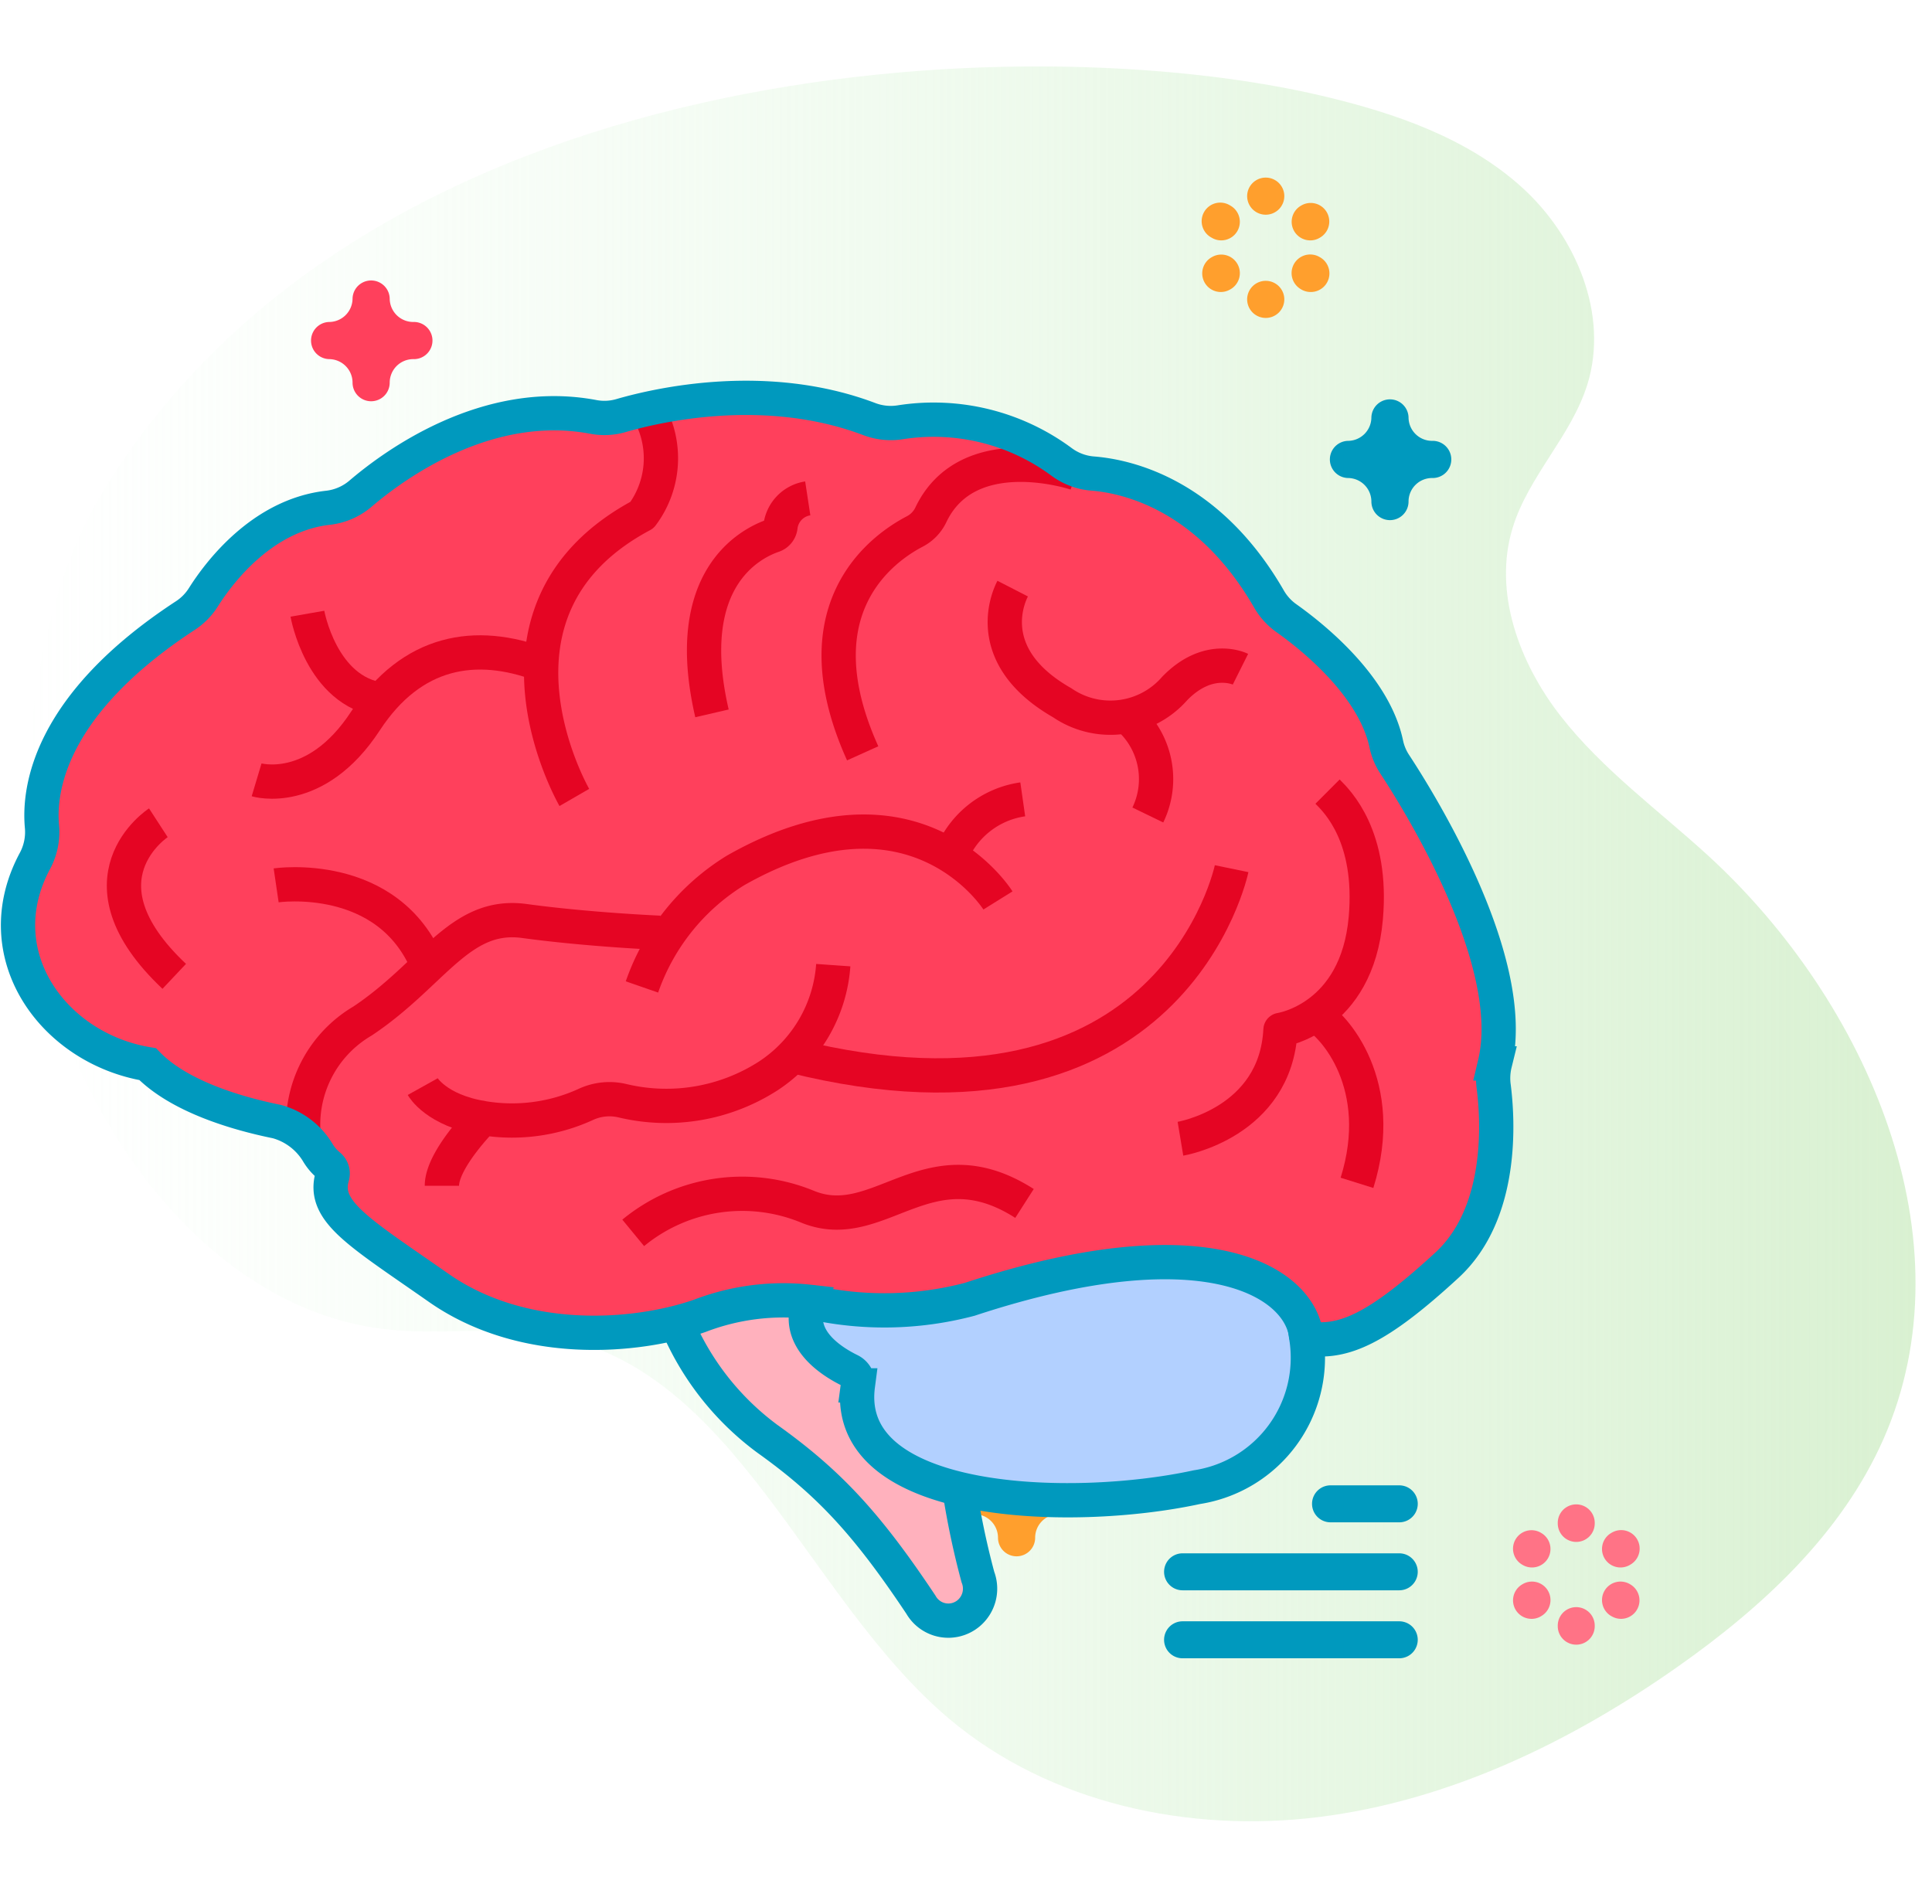 <svg xmlns="http://www.w3.org/2000/svg" xmlns:xlink="http://www.w3.org/1999/xlink" width="101.446" height="100" viewBox="0 0 101.446 100"><defs><linearGradient id="a" y1="0.5" x2="1" y2="0.5" gradientUnits="objectBoundingBox"><stop offset="0" stop-color="#e5fbe7" stop-opacity="0"/><stop offset="0.998" stop-color="#d8f0d0"/><stop offset="1" stop-color="#ffb3b3"/></linearGradient></defs><g transform="translate(-1125.554 -3066)"><rect width="100" height="100" transform="translate(1127 3066)" fill="none"/><g transform="translate(1127 3069.489)"><g transform="translate(0 0)"><path d="M3.938,22.362C17.947-.667,52.358-2.169,68.061,1.564c3.748.891,7.532,2.189,10.391,4.771s4.6,6.706,3.447,10.381c-.848,2.7-3.085,4.8-3.916,7.505-1.042,3.392.349,7.122,2.536,9.916s5.1,4.908,7.721,7.3c8.4,7.694,13.811,20.214,9.214,30.639C95.26,77.055,91.1,80.9,86.656,84.03c-5.629,3.962-12.024,7.05-18.854,7.9s-14.133-.715-19.4-5.152c-7.563-6.375-11.182-18.367-20.913-20.139-2.83-.515-5.752,0-8.611-.317-7.775-.85-13.7-7.638-16.675-14.87C-1.192,43.2-.7,29.991,3.938,22.362Z" transform="translate(0 0)" fill="url(#a)"/></g><g transform="translate(-0.86 6.44)"><path d="M3.187,6.374A.976.976,0,0,1,2.211,5.4,1.237,1.237,0,0,0,.976,4.162a.976.976,0,1,1,0-1.951A1.237,1.237,0,0,0,2.211.976a.976.976,0,0,1,1.951,0A1.237,1.237,0,0,0,5.4,2.211a.976.976,0,1,1,0,1.951A1.237,1.237,0,0,0,4.162,5.4.975.975,0,0,1,3.187,6.374Z" transform="translate(49.606 65.424)" fill="#ff9f2d"/><path d="M3.187,6.374A.976.976,0,0,1,2.211,5.4,1.237,1.237,0,0,0,.976,4.162a.976.976,0,0,1,0-1.951A1.237,1.237,0,0,0,2.211.976a.976.976,0,0,1,1.951,0A1.237,1.237,0,0,0,5.4,2.211a.976.976,0,1,1,0,1.951A1.237,1.237,0,0,0,4.162,5.4.976.976,0,0,1,3.187,6.374Z" transform="translate(69.212 11.011)" fill="#0099be"/><path d="M3.187,6.374A.976.976,0,0,1,2.211,5.4,1.237,1.237,0,0,0,.976,4.162a.976.976,0,0,1,0-1.951A1.237,1.237,0,0,0,2.211.976a.976.976,0,0,1,1.951,0A1.237,1.237,0,0,0,5.4,2.211a.976.976,0,1,1,0,1.951A1.237,1.237,0,0,0,4.162,5.4.976.976,0,0,1,3.187,6.374Z" transform="translate(15.715 4.768)" fill="#ff405c"/><g transform="translate(62.54 -0.634)"><g transform="translate(2.36)"><path d="M.976,1.98A.976.976,0,0,1,0,1V.976a.976.976,0,0,1,1.951,0V1A.976.976,0,0,1,.976,1.98Z" fill="#ff9f2d"/><path d="M.976,1.98A.976.976,0,0,1,0,1V.976a.976.976,0,0,1,1.951,0V1A.976.976,0,0,1,.976,1.98Z" transform="translate(0 5.421)" fill="#ff9f2d"/></g><g transform="translate(0 1.362)"><path d="M1,1.966a.97.97,0,0,1-.488-.132L.487,1.82A.976.976,0,1,1,1.465.132L1.49.146A.976.976,0,0,1,1,1.966Z" transform="translate(0 0)" fill="#ff9f2d"/><path d="M1,1.966a.972.972,0,0,1-.482-.128L.493,1.823a.976.976,0,0,1,.965-1.7l.025.014A.976.976,0,0,1,1,1.966Z" transform="translate(4.695 2.711)" fill="#ff9f2d"/></g><g transform="translate(0 1.362)"><path d="M.977,1.966A.976.976,0,0,1,.492.143L.517.129a.975.975,0,1,1,.968,1.694l-.025.014a.969.969,0,0,1-.483.129Z" transform="translate(0 2.711)" fill="#ff9f2d"/><path d="M.977,1.966A.976.976,0,0,1,.488.146L.514.131a.975.975,0,0,1,.975,1.69l-.025.015a.971.971,0,0,1-.486.131Z" transform="translate(4.695 0)" fill="#ff9f2d"/></g></g></g></g><g transform="translate(1033.874 2921.285)"><g transform="translate(92.626 165.608)"><path d="M559.435,667.1a31,31,0,0,1-12.475.1c-3.328-.8-5.714-2.47-5.324-5.441a.76.76,0,0,0-.419-.782c-.977-.477-2.919-1.7-2.134-3.607a17.583,17.583,0,0,0,8.422-.131c12.641-4.163,17.482-.8,17.682,2.048A6.875,6.875,0,0,1,559.435,667.1Z" transform="translate(-497.535 -609.893)" fill="#b2d0ff"/><path d="M170.106,201.738c.223,1.709.562,6.653-2.454,9.428-3.687,3.392-5.457,4.129-7.375,3.835-.2-2.847-5.041-6.211-17.682-2.048a17.583,17.583,0,0,1-8.422.131,12.246,12.246,0,0,0-5.751.738c-.378.132-.788.254-1.224.363-3.467.871-8.562.913-12.493-1.838-4.175-2.923-6.118-4.007-5.579-5.854a.535.535,0,0,0-.172-.557,2.633,2.633,0,0,1-.605-.712,3.62,3.62,0,0,0-2.132-1.605c-2.033-.412-5.112-1.292-6.785-3.015-4.965-.823-8.554-5.777-5.915-10.681a3.2,3.2,0,0,0,.363-1.813c-.171-1.884.34-6.361,7.538-11.066a3.179,3.179,0,0,0,.942-.961c.812-1.285,3.066-4.3,6.531-4.695a3.181,3.181,0,0,0,1.712-.738c1.822-1.557,6.685-5.092,12.244-4.033a3.108,3.108,0,0,0,1.447-.075c1.981-.573,7.617-1.856,13.016.182a3.177,3.177,0,0,0,1.643.172,11.282,11.282,0,0,1,8.48,2.092,3.16,3.16,0,0,0,1.611.6c1.807.14,6.093,1.081,9.269,6.595a3.161,3.161,0,0,0,.909,1c1.336.946,4.611,3.542,5.25,6.626a3.1,3.1,0,0,0,.45,1.062c1.435,2.189,6.5,10.418,5.252,15.694A3.229,3.229,0,0,0,170.106,201.738Z" transform="translate(-92.626 -165.612)" fill="#ff405c"/><path d="M480.947,693.32a1.656,1.656,0,0,1-2.49-.459c-2.831-4.246-4.82-6.4-8.064-8.713a14.558,14.558,0,0,1-4.774-6.092c.436-.109.845-.232,1.224-.363a12.246,12.246,0,0,1,5.751-.738c-.785,1.906,1.157,3.13,2.134,3.608a.76.76,0,0,1,.419.782c-.389,2.971,2,4.644,5.324,5.441a42.979,42.979,0,0,0,.971,4.622A1.685,1.685,0,0,1,480.947,693.32Z" transform="translate(-431.047 -629.485)" fill="#ffb1bd"/></g><g transform="translate(92.627 165.607)"><path d="M621.15,396.062a4.767,4.767,0,0,1,3.767-2.982" transform="translate(-572.161 -371.995)" fill="none" stroke="#e50523" stroke-linejoin="round" stroke-miterlimit="10" stroke-width="1.8"/><path d="M554.2,432.35s-3.059,14.831-23.08,9.825" transform="translate(-490.477 -407.625)" fill="none" stroke="#e50523" stroke-linejoin="round" stroke-miterlimit="10" stroke-width="1.8"/><path d="M353.318,487.01a7.592,7.592,0,0,1-3.4,5.809,9.891,9.891,0,0,1-7.679,1.308,2.951,2.951,0,0,0-1.909.194,9.3,9.3,0,0,1-5.4.722s-2.162,2.162-2.162,3.553" transform="translate(-310.512 -457.219)" fill="none" stroke="#e50523" stroke-linejoin="round" stroke-miterlimit="10" stroke-width="1.8"/><path d="M441.12,612.511a9.007,9.007,0,0,1,9.114-1.39c3.8,1.6,6.331-3.419,11.432-.155" transform="translate(-408.818 -568.661)" fill="none" stroke="#e50523" stroke-linejoin="round" stroke-miterlimit="10" stroke-width="1.8"/><path d="M751.12,406.91s5.005-.834,5.253-5.716c0,0,4.016-.587,4.48-5.87.375-4.283-1.483-6.118-2.009-6.643" transform="translate(-690.084 -368.003)" fill="none" stroke="#e50523" stroke-linejoin="round" stroke-miterlimit="10" stroke-width="1.8"/><path d="M464.8,414.961s-4.326-6.952-13.78-1.576a11.675,11.675,0,0,0-4.913,6.118" transform="translate(-413.346 -388.567)" fill="none" stroke="#e50523" stroke-linejoin="round" stroke-miterlimit="10" stroke-width="1.8"/><path d="M254.046,472.853a6.316,6.316,0,0,1,3.092-6.027c3.708-2.472,5.1-5.716,8.5-5.253s7.107.618,7.107.618" transform="translate(-239.05 -434.1)" fill="none" stroke="#e50523" stroke-linejoin="round" stroke-miterlimit="10" stroke-width="1.8"/><path d="M390.715,191.059s-5.716-9.887,3.553-14.831a4.972,4.972,0,0,0,.184-5.7" transform="translate(-361.504 -170.074)" fill="none" stroke="#e50523" stroke-linejoin="round" stroke-miterlimit="10" stroke-width="1.8"/><path d="M227.79,316.523s3.089.927,5.715-3.09c2.436-3.724,5.8-4.26,9.234-2.963" transform="translate(-215.263 -296.463)" fill="none" stroke="#e50523" stroke-linejoin="round" stroke-miterlimit="10" stroke-width="1.8"/><path d="M481.669,233.859c-1.638-7.068,2.009-8.923,3.219-9.337a.562.562,0,0,0,.377-.464,1.7,1.7,0,0,1,1.433-1.488" transform="translate(-445.231 -217.29)" fill="none" stroke="#e50523" stroke-linejoin="round" stroke-miterlimit="10" stroke-width="1.8"/><path d="M569.967,203.98s-5.682-1.924-7.632,2.19a1.906,1.906,0,0,1-.845.866c-1.7.888-6.157,4.057-2.73,11.648" transform="translate(-514.409 -200.016)" fill="none" stroke="#e50523" stroke-linejoin="round" stroke-miterlimit="10" stroke-width="1.8"/><path d="M663.989,277.913s-1.668-.834-3.46,1.02a4.478,4.478,0,0,1-5.9.742c-3.924-2.242-3.059-5.1-2.6-5.994" transform="translate(-599.802 -263.663)" fill="none" stroke="#e50523" stroke-linejoin="round" stroke-miterlimit="10" stroke-width="1.8"/><path d="M827.39,515.31c.982.521,3.81,3.662,2.2,8.809" transform="translate(-759.284 -482.896)" fill="none" stroke="#e50523" stroke-linejoin="round" stroke-miterlimit="10" stroke-width="1.8"/><path d="M154.443,406.35s-4.572,2.966.834,8.064" transform="translate(-147.075 -384.035)" fill="none" stroke="#e50523" stroke-linejoin="round" stroke-miterlimit="10" stroke-width="1.8"/><path d="M720.71,345.92a4.322,4.322,0,0,1,1.107,5.193" transform="translate(-662.493 -329.207)" fill="none" stroke="#e50523" stroke-linejoin="round" stroke-miterlimit="10" stroke-width="1.8"/><path d="M256.56,287.9s.718,4.105,3.9,4.516" transform="translate(-241.365 -276.564)" fill="none" stroke="#e50523" stroke-linejoin="round" stroke-miterlimit="10" stroke-width="1.8"/><path d="M238.85,441.254s5.9-.868,7.976,4.24" transform="translate(-225.297 -415.653)" fill="none" stroke="#e50523" stroke-linejoin="round" stroke-miterlimit="10" stroke-width="1.8"/><path d="M321.88,555.83s.7,1.256,3.174,1.654" transform="translate(-300.631 -519.66)" fill="none" stroke="#e50523" stroke-linejoin="round" stroke-miterlimit="10" stroke-width="1.8"/><path d="M106.223,203.613c-2.032-.413-5.111-1.293-6.784-3.016-4.965-.823-8.555-5.777-5.915-10.68a3.2,3.2,0,0,0,.363-1.813c-.171-1.884.34-6.362,7.537-11.067a3.158,3.158,0,0,0,.942-.961c.812-1.285,3.066-4.3,6.531-4.695a3.18,3.18,0,0,0,1.713-.738c1.821-1.557,6.684-5.092,12.244-4.032a3.113,3.113,0,0,0,1.448-.075c1.98-.573,7.616-1.857,13.016.182a3.177,3.177,0,0,0,1.643.172,11.282,11.282,0,0,1,8.48,2.092,3.157,3.157,0,0,0,1.61.6c1.807.141,6.093,1.082,9.269,6.595a3.164,3.164,0,0,0,.91,1c1.336.947,4.611,3.542,5.25,6.626a3.094,3.094,0,0,0,.45,1.062c1.434,2.189,6.5,10.418,5.251,15.694a3.255,3.255,0,0,0-.07,1.171c.223,1.709.562,6.653-2.454,9.428-3.687,3.392-5.457,4.129-7.374,3.835a6.875,6.875,0,0,1-5.751,7.817c-6.6,1.434-18.637,1.055-17.8-5.344a.76.76,0,0,0-.419-.782c-.977-.477-2.919-1.7-2.134-3.608a12.246,12.246,0,0,0-5.751.738c-3.392,1.18-9.291,1.622-13.715-1.475-4.175-2.923-6.118-4.007-5.58-5.854a.533.533,0,0,0-.172-.557,2.633,2.633,0,0,1-.605-.712A3.62,3.62,0,0,0,106.223,203.613Z" transform="translate(-92.632 -165.607)" fill="none" stroke="#0099be" stroke-miterlimit="10" stroke-width="1.8"/><path d="M465.12,688.35a14.505,14.505,0,0,0,4.82,6.21c3.244,2.317,5.234,4.467,8.064,8.713a1.656,1.656,0,0,0,2.491.459,1.686,1.686,0,0,0,.5-1.911,42.525,42.525,0,0,1-.975-4.644" transform="translate(-430.594 -639.896)" fill="none" stroke="#0099be" stroke-miterlimit="10" stroke-width="1.8"/><path d="M540.87,657.354a17.577,17.577,0,0,0,8.422-.132c12.641-4.163,17.482-.8,17.682,2.048" transform="translate(-499.322 -609.883)" fill="none" stroke="#0099be" stroke-miterlimit="10" stroke-width="1.8"/></g></g><g transform="translate(1205 3145)"><g transform="translate(2.349 0)"><path d="M.971,1.971A.971.971,0,0,1,0,1V.971a.971.971,0,0,1,1.942,0V1A.971.971,0,0,1,.971,1.971Z" transform="translate(0 0)" fill="#ff7386"/><path d="M.971,1.971A.971.971,0,0,1,0,1V.971a.971.971,0,1,1,1.942,0V1A.971.971,0,0,1,.971,1.971Z" transform="translate(0 5.396)" fill="#ff7386"/></g><g transform="translate(0 1.356)"><path d="M1,1.957A.965.965,0,0,1,.51,1.826L.485,1.812A.971.971,0,0,1,1.458.131l.025.015A.971.971,0,0,1,1,1.957Z" transform="translate(0 0)" fill="#ff7386"/><path d="M1,1.957a.966.966,0,0,1-.483-.129L.487,1.813A.971.971,0,1,1,1.455.129L1.48.144A.971.971,0,0,1,1,1.957Z" transform="translate(4.673 2.698)" fill="#ff7386"/></g><g transform="translate(0 1.356)"><path d="M.972,1.957A.971.971,0,0,1,.485.146L.51.131a.971.971,0,1,1,.973,1.681l-.025.015a.966.966,0,0,1-.486.131Z" transform="translate(0 2.698)" fill="#ff7386"/><path d="M.972,1.957A.971.971,0,0,1,.487.144L.513.129A.971.971,0,1,1,1.48,1.813l-.025.015a.967.967,0,0,1-.483.129Z" transform="translate(4.673 0)" fill="#ff7386"/></g></g><g transform="translate(1144.103 3084.245)"><path d="M4.58,0a.971.971,0,1,1,0,1.942H.971A.971.971,0,1,1,.971,0Z" transform="translate(50.344 59.755)" fill="#0099be"/><path d="M12.348,0a.971.971,0,0,1,0,1.942H.971A.971.971,0,0,1,.971,0Z" transform="translate(42.575 63.325)" fill="#0099be"/><path d="M12.348,0a.971.971,0,0,1,0,1.942H.971A.971.971,0,0,1,.971,0Z" transform="translate(42.575 66.895)" fill="#0099be"/></g></g></svg>